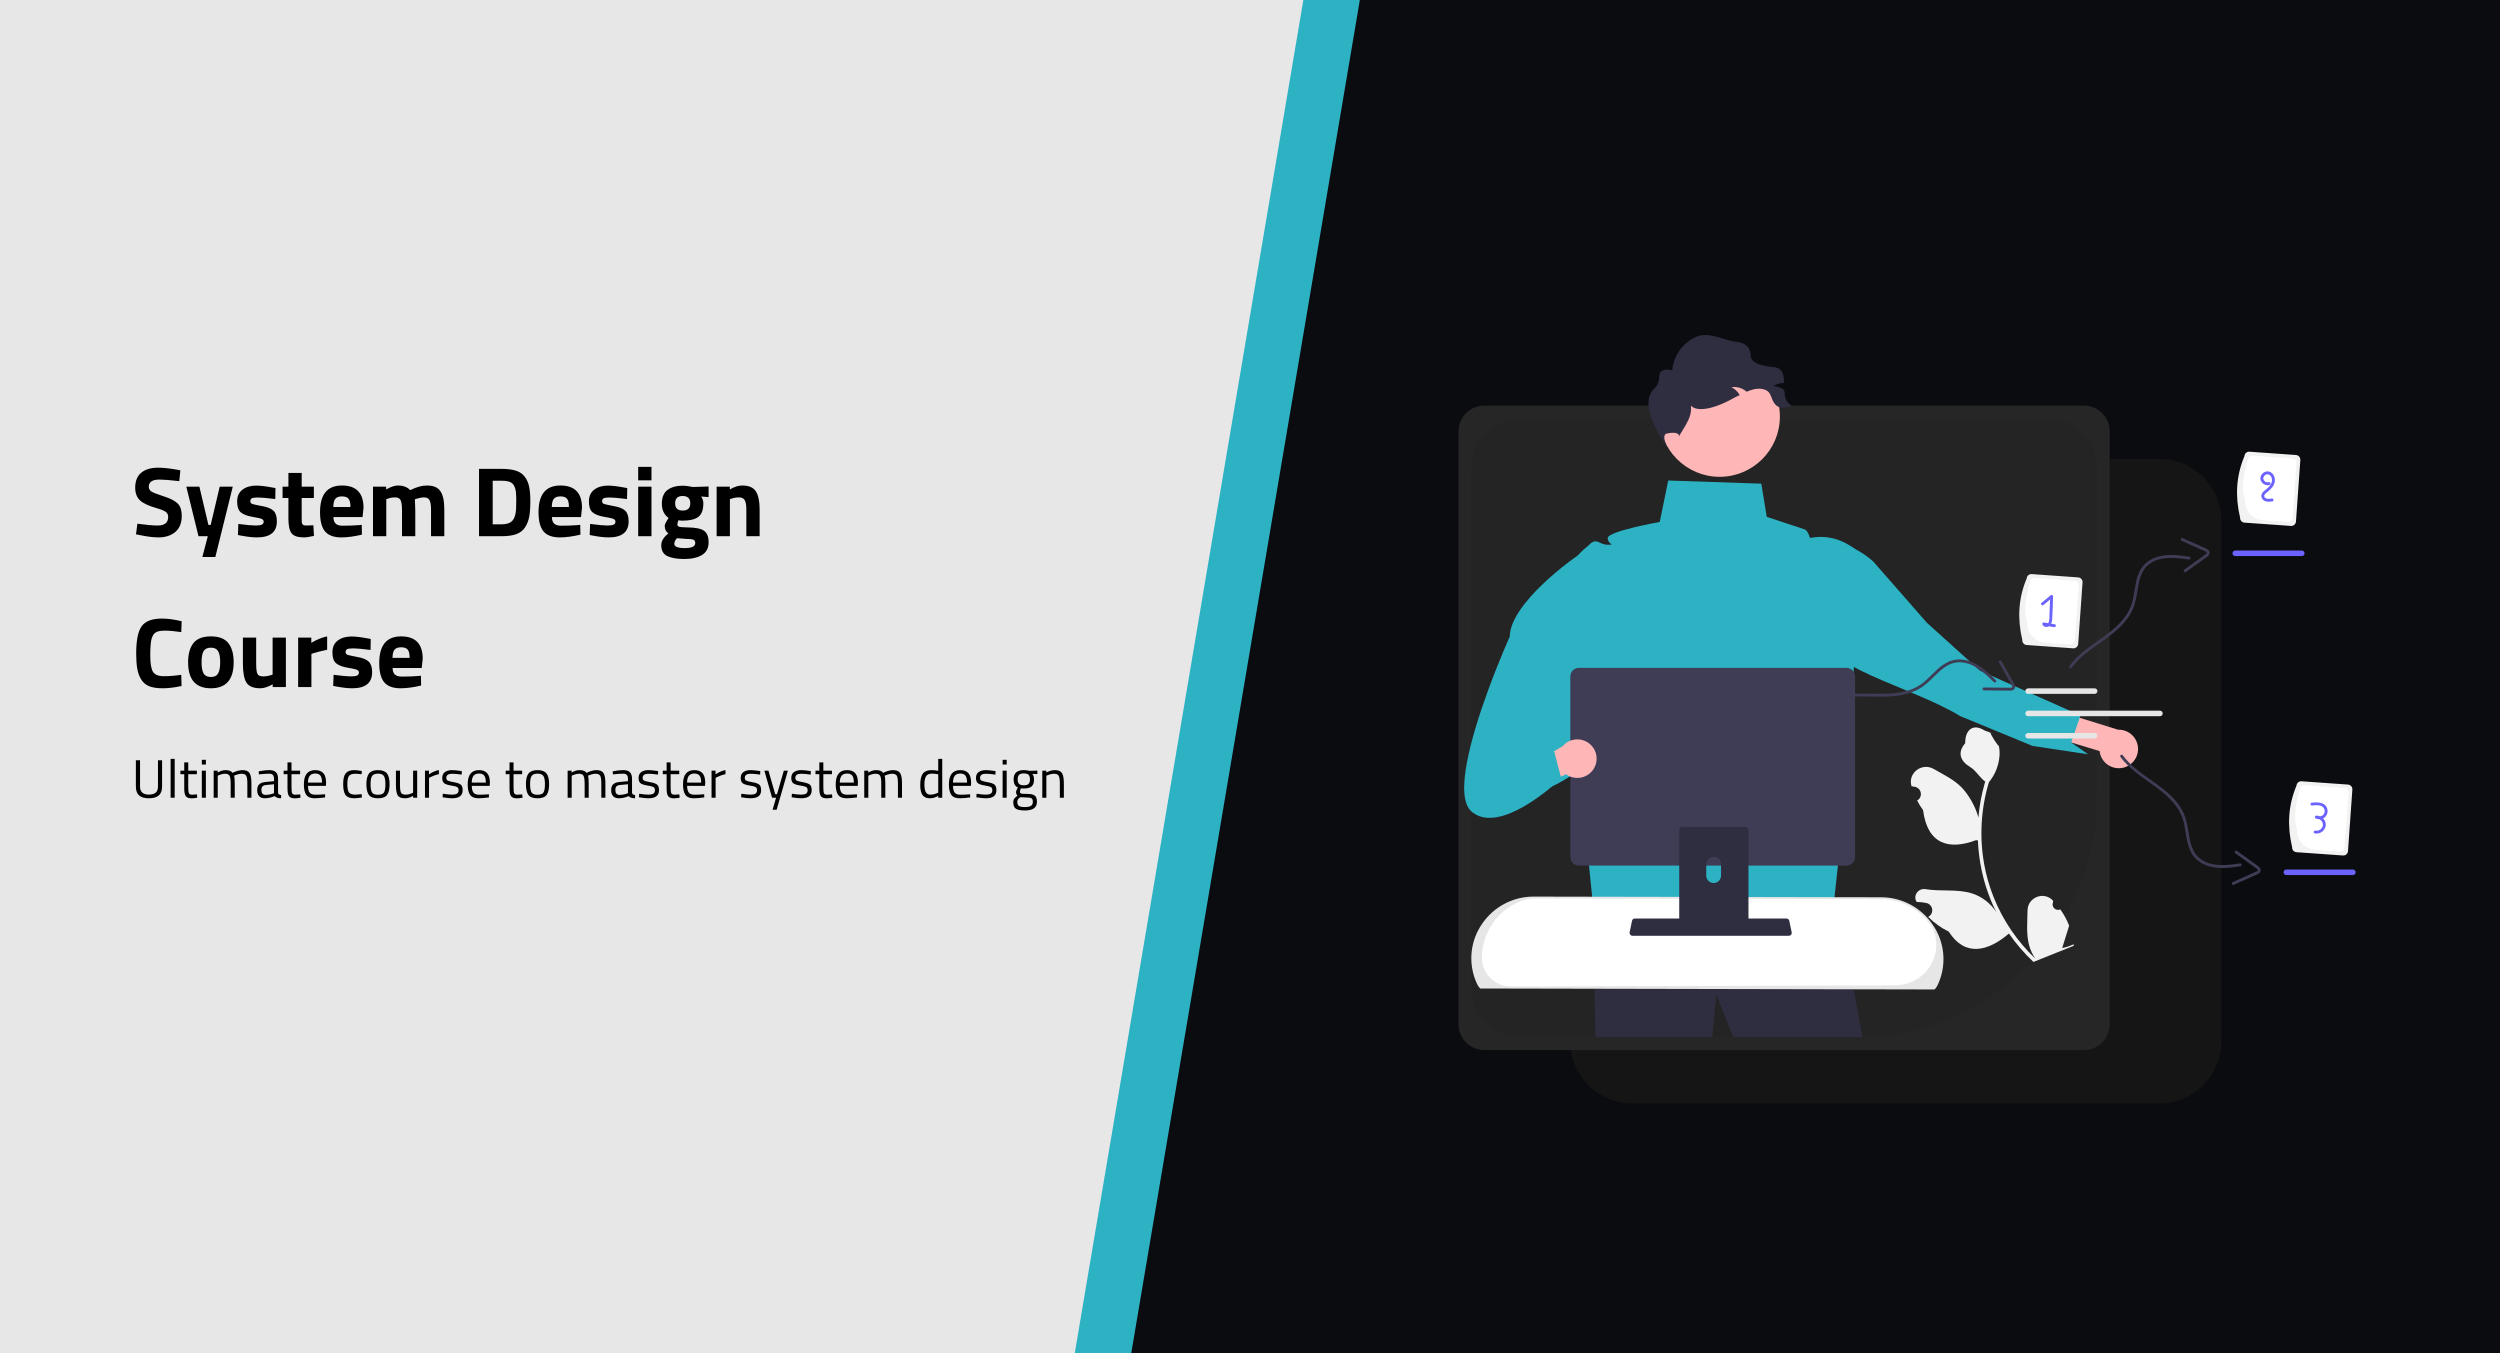<svg width="3231" height="1749" viewBox="0 0 3231 1749" fill="none" xmlns="http://www.w3.org/2000/svg">
<rect width="3231" height="1749" fill="#E7E7E7"/>
<path d="M1684.44 0H3158V1749H1389L1684.44 0Z" fill="#2DB2C4"/>
<path d="M206.224 619.784C196.923 619.784 192.272 622.856 192.272 629C192.272 631.731 193.424 633.821 195.728 635.272C198.032 636.723 203.408 638.813 211.856 641.544C220.389 644.275 226.363 647.389 229.776 650.888C233.189 654.301 234.896 659.592 234.896 666.76C234.896 675.891 232.123 682.803 226.576 687.496C221.029 692.189 213.776 694.536 204.816 694.536C198.16 694.536 190.011 693.512 180.368 691.464L175.76 690.568L177.552 676.872C188.987 678.408 197.733 679.176 203.792 679.176C212.837 679.176 217.36 675.421 217.36 667.912C217.36 665.181 216.293 663.048 214.16 661.512C212.112 659.976 207.973 658.312 201.744 656.52C191.845 653.704 184.848 650.376 180.752 646.536C176.741 642.611 174.736 637.192 174.736 630.28C174.736 621.576 177.381 615.091 182.672 610.824C187.963 606.557 195.216 604.424 204.432 604.424C210.747 604.424 218.768 605.277 228.496 606.984L233.104 607.88L231.696 621.832C219.664 620.467 211.173 619.784 206.224 619.784ZM240.798 629H257.694L269.342 678.408H272.286L283.934 629H300.83L278.302 719.88H261.534L268.574 693H256.542L240.798 629ZM355.763 645C345.182 643.635 337.758 642.952 333.491 642.952C329.31 642.952 326.579 643.336 325.299 644.104C324.104 644.872 323.507 646.109 323.507 647.816C323.507 649.437 324.318 650.589 325.939 651.272C327.646 651.869 331.912 652.808 338.739 654.088C345.651 655.283 350.558 657.288 353.459 660.104C356.36 662.92 357.811 667.485 357.811 673.8C357.811 687.624 349.235 694.536 332.083 694.536C326.451 694.536 319.624 693.768 311.603 692.232L307.507 691.464L308.019 677.128C318.6 678.493 325.939 679.176 330.035 679.176C334.216 679.176 337.032 678.792 338.483 678.024C340.019 677.171 340.787 675.933 340.787 674.312C340.787 672.691 339.976 671.496 338.355 670.728C336.819 669.96 332.723 669.021 326.067 667.912C319.496 666.803 314.59 664.925 311.347 662.28C308.104 659.635 306.483 654.941 306.483 648.2C306.483 641.373 308.787 636.253 313.395 632.84C318.003 629.341 323.934 627.592 331.187 627.592C336.222 627.592 343.091 628.403 351.795 630.024L356.019 630.792L355.763 645ZM405.642 643.592H389.898V669.832C389.898 672.392 389.941 674.227 390.026 675.336C390.197 676.36 390.666 677.256 391.434 678.024C392.287 678.792 393.567 679.176 395.274 679.176L405.002 678.92L405.77 692.616C400.053 693.896 395.701 694.536 392.714 694.536C385.034 694.536 379.786 692.829 376.97 689.416C374.154 685.917 372.746 679.517 372.746 670.216V643.592H365.194V629H372.746V611.208H389.898V629H405.642V643.592ZM430.891 668.296C430.976 672.221 432 675.08 433.963 676.872C436.011 678.579 438.912 679.432 442.667 679.432C450.603 679.432 457.686 679.176 463.915 678.664L467.499 678.28L467.755 690.952C457.942 693.341 449.067 694.536 441.131 694.536C431.488 694.536 424.491 691.976 420.139 686.856C415.787 681.736 413.611 673.416 413.611 661.896C413.611 638.941 423.04 627.464 441.899 627.464C460.502 627.464 469.803 637.107 469.803 656.392L468.523 668.296H430.891ZM452.907 655.24C452.907 650.12 452.096 646.579 450.475 644.616C448.854 642.568 445.995 641.544 441.899 641.544C437.888 641.544 435.03 642.611 433.323 644.744C431.702 646.792 430.848 650.291 430.763 655.24H452.907ZM499.213 693H482.061V629H499.085V632.584C504.973 629.171 510.008 627.464 514.189 627.464C521.101 627.464 526.434 629.469 530.189 633.48C538.04 629.469 545.208 627.464 551.693 627.464C560.141 627.464 565.986 629.939 569.229 634.888C572.557 639.752 574.221 647.56 574.221 658.312V693H557.069V658.824C557.069 653.363 556.472 649.352 555.277 646.792C554.082 644.147 551.693 642.824 548.109 642.824C545.378 642.824 542.05 643.421 538.125 644.616L536.205 645.256C536.546 651.656 536.717 656.52 536.717 659.848V693H519.565V660.104C519.565 653.789 519.01 649.352 517.901 646.792C516.792 644.147 514.36 642.824 510.605 642.824C507.277 642.824 503.992 643.421 500.749 644.616L499.213 645.128V693ZM648.409 693H619.097V605.96H648.409C655.918 605.96 662.105 606.771 666.969 608.392C671.833 609.928 675.588 612.531 678.233 616.2C680.964 619.784 682.841 624.051 683.865 629C684.889 633.864 685.401 640.221 685.401 648.072C685.401 655.923 684.932 662.451 683.993 667.656C683.054 672.776 681.262 677.384 678.617 681.48C676.057 685.491 672.302 688.435 667.353 690.312C662.404 692.104 656.089 693 648.409 693ZM666.969 658.44C667.14 655.709 667.225 651.955 667.225 647.176C667.225 642.312 667.054 638.429 666.713 635.528C666.372 632.627 665.561 629.981 664.281 627.592C663.001 625.203 661.081 623.581 658.521 622.728C656.046 621.789 652.676 621.32 648.409 621.32H636.761V677.64H648.409C654.809 677.64 659.46 676.019 662.361 672.776C664.836 670.131 666.372 665.352 666.969 658.44ZM713.266 668.296C713.351 672.221 714.375 675.08 716.338 676.872C718.386 678.579 721.287 679.432 725.042 679.432C732.978 679.432 740.061 679.176 746.29 678.664L749.874 678.28L750.13 690.952C740.317 693.341 731.442 694.536 723.506 694.536C713.863 694.536 706.866 691.976 702.514 686.856C698.162 681.736 695.986 673.416 695.986 661.896C695.986 638.941 705.415 627.464 724.274 627.464C742.877 627.464 752.178 637.107 752.178 656.392L750.898 668.296H713.266ZM735.282 655.24C735.282 650.12 734.471 646.579 732.85 644.616C731.229 642.568 728.37 641.544 724.274 641.544C720.263 641.544 717.405 642.611 715.698 644.744C714.077 646.792 713.223 650.291 713.138 655.24H735.282ZM810.388 645C799.807 643.635 792.383 642.952 788.116 642.952C783.935 642.952 781.204 643.336 779.924 644.104C778.729 644.872 778.132 646.109 778.132 647.816C778.132 649.437 778.943 650.589 780.564 651.272C782.271 651.869 786.537 652.808 793.364 654.088C800.276 655.283 805.183 657.288 808.084 660.104C810.985 662.92 812.436 667.485 812.436 673.8C812.436 687.624 803.86 694.536 786.708 694.536C781.076 694.536 774.249 693.768 766.228 692.232L762.132 691.464L762.644 677.128C773.225 678.493 780.564 679.176 784.66 679.176C788.841 679.176 791.657 678.792 793.108 678.024C794.644 677.171 795.412 675.933 795.412 674.312C795.412 672.691 794.601 671.496 792.98 670.728C791.444 669.96 787.348 669.021 780.692 667.912C774.121 666.803 769.215 664.925 765.972 662.28C762.729 659.635 761.108 654.941 761.108 648.2C761.108 641.373 763.412 636.253 768.02 632.84C772.628 629.341 778.559 627.592 785.812 627.592C790.847 627.592 797.716 628.403 806.42 630.024L810.644 630.792L810.388 645ZM824.811 693V629H841.963V693H824.811ZM824.811 620.808V603.4H841.963V620.808H824.811ZM915.795 700.936C915.795 708.275 912.979 713.693 907.347 717.192C901.715 720.691 894.078 722.44 884.435 722.44C874.878 722.44 867.496 721.16 862.291 718.6C857.171 716.04 854.611 711.389 854.611 704.648C854.611 699.272 857.683 694.195 863.827 689.416C860.67 687.283 859.091 684.04 859.091 679.688C859.091 677.981 860.371 675.165 862.931 671.24L864.083 669.448C858.28 665.267 855.379 659.123 855.379 651.016C855.379 642.824 857.811 636.893 862.675 633.224C867.624 629.555 874.152 627.72 882.259 627.72C885.928 627.72 889.555 628.147 893.139 629L895.187 629.384L915.795 628.744V642.44L906.195 641.672C908.072 644.573 909.011 647.475 909.011 650.376C909.011 658.909 906.835 664.797 902.483 668.04C898.131 671.283 891.304 672.904 882.003 672.904C880.04 672.904 878.291 672.733 876.755 672.392C875.902 674.611 875.475 676.445 875.475 677.896C875.475 679.261 876.2 680.2 877.651 680.712C879.102 681.224 882.515 681.523 887.891 681.608C898.643 681.693 905.982 683.144 909.907 685.96C913.832 688.691 915.795 693.683 915.795 700.936ZM871.507 702.856C871.507 706.525 875.987 708.36 884.947 708.36C893.992 708.36 898.515 706.227 898.515 701.96C898.515 699.656 897.747 698.163 896.211 697.48C894.675 696.883 891.432 696.541 886.483 696.456L874.963 695.56C872.659 697.864 871.507 700.296 871.507 702.856ZM872.531 650.504C872.531 656.733 875.774 659.848 882.259 659.848C888.83 659.848 892.115 656.733 892.115 650.504C892.115 644.189 888.83 641.032 882.259 641.032C875.774 641.032 872.531 644.189 872.531 650.504ZM943.338 693H926.186V629H943.21V632.584C949.013 629.171 954.346 627.464 959.21 627.464C967.743 627.464 973.631 629.981 976.874 635.016C980.117 640.051 981.738 647.816 981.738 658.312V693H964.586V658.824C964.586 653.363 963.946 649.352 962.666 646.792C961.386 644.147 958.826 642.824 954.986 642.824C951.487 642.824 948.117 643.421 944.874 644.616L943.338 645.128V693ZM234.64 886.592C225.595 888.555 217.445 889.536 210.192 889.536C202.939 889.536 197.136 888.64 192.784 886.848C188.432 885.056 185.019 882.197 182.544 878.272C180.069 874.347 178.363 869.739 177.424 864.448C176.485 859.157 176.016 852.501 176.016 844.48C176.016 827.669 178.363 815.979 183.056 809.408C187.835 802.752 196.581 799.424 209.296 799.424C216.635 799.424 225.125 800.576 234.768 802.88L234.256 816.96C225.808 815.68 218.768 815.04 213.136 815.04C207.589 815.04 203.621 815.808 201.232 817.344C198.843 818.795 197.051 821.611 195.856 825.792C194.747 829.973 194.192 837.099 194.192 847.168C194.192 857.237 195.344 864.235 197.648 868.16C200.037 872 204.731 873.92 211.728 873.92C218.811 873.92 226.32 873.323 234.256 872.128L234.64 886.592ZM249.892 831.296C254.415 825.408 261.967 822.464 272.548 822.464C283.129 822.464 290.681 825.408 295.204 831.296C299.727 837.099 301.988 845.291 301.988 855.872C301.988 878.315 292.175 889.536 272.548 889.536C252.921 889.536 243.108 878.315 243.108 855.872C243.108 845.291 245.369 837.099 249.892 831.296ZM263.076 870.336C264.868 873.408 268.025 874.944 272.548 874.944C277.071 874.944 280.185 873.408 281.892 870.336C283.684 867.264 284.58 862.443 284.58 855.872C284.58 849.301 283.684 844.523 281.892 841.536C280.185 838.549 277.071 837.056 272.548 837.056C268.025 837.056 264.868 838.549 263.076 841.536C261.369 844.523 260.516 849.301 260.516 855.872C260.516 862.443 261.369 867.264 263.076 870.336ZM352.321 824H369.473V888H352.449V884.416C346.305 887.829 340.972 889.536 336.449 889.536C327.574 889.536 321.601 887.104 318.529 882.24C315.457 877.291 313.921 869.056 313.921 857.536V824H331.073V857.792C331.073 864.107 331.585 868.416 332.609 870.72C333.633 873.024 336.108 874.176 340.033 874.176C343.788 874.176 347.329 873.579 350.657 872.384L352.321 871.872V824ZM385.311 888V824H402.335V830.784C409.503 826.517 416.33 823.744 422.815 822.464V839.744C415.903 841.195 409.972 842.688 405.023 844.224L402.463 845.12V888H385.311ZM478.888 840C468.307 838.635 460.883 837.952 456.616 837.952C452.435 837.952 449.704 838.336 448.424 839.104C447.229 839.872 446.632 841.109 446.632 842.816C446.632 844.437 447.443 845.589 449.064 846.272C450.771 846.869 455.037 847.808 461.864 849.088C468.776 850.283 473.683 852.288 476.584 855.104C479.485 857.92 480.936 862.485 480.936 868.8C480.936 882.624 472.36 889.536 455.208 889.536C449.576 889.536 442.749 888.768 434.728 887.232L430.632 886.464L431.144 872.128C441.725 873.493 449.064 874.176 453.16 874.176C457.341 874.176 460.157 873.792 461.608 873.024C463.144 872.171 463.912 870.933 463.912 869.312C463.912 867.691 463.101 866.496 461.48 865.728C459.944 864.96 455.848 864.021 449.192 862.912C442.621 861.803 437.715 859.925 434.472 857.28C431.229 854.635 429.608 849.941 429.608 843.2C429.608 836.373 431.912 831.253 436.52 827.84C441.128 824.341 447.059 822.592 454.312 822.592C459.347 822.592 466.216 823.403 474.92 825.024L479.144 825.792L478.888 840ZM507.391 863.296C507.476 867.221 508.5 870.08 510.463 871.872C512.511 873.579 515.412 874.432 519.167 874.432C527.103 874.432 534.186 874.176 540.415 873.664L543.999 873.28L544.255 885.952C534.442 888.341 525.567 889.536 517.631 889.536C507.988 889.536 500.991 886.976 496.639 881.856C492.287 876.736 490.111 868.416 490.111 856.896C490.111 833.941 499.54 822.464 518.399 822.464C537.002 822.464 546.303 832.107 546.303 851.392L545.023 863.296H507.391ZM529.407 850.24C529.407 845.12 528.596 841.579 526.975 839.616C525.354 837.568 522.495 836.544 518.399 836.544C514.388 836.544 511.53 837.611 509.823 839.744C508.202 841.792 507.348 845.291 507.263 850.24H529.407Z" fill="black"/>
<path d="M1757.44 0H3231V1749H1462L1757.44 0Z" fill="#0B0C10"/>
<path d="M180.99 1016.44C180.99 1023.44 184.77 1026.94 192.33 1026.94C196.25 1026.94 199.19 1026.12 201.15 1024.49C203.157 1022.81 204.16 1020.13 204.16 1016.44V982.56H209.48V1016.3C209.48 1021.71 208.033 1025.63 205.14 1028.06C202.293 1030.49 198.07 1031.7 192.47 1031.7C186.87 1031.7 182.647 1030.49 179.8 1028.06C177 1025.63 175.6 1021.71 175.6 1016.3V982.56H180.99V1016.44ZM220.509 1031V980.74H225.759V1031H220.509ZM254.42 1000.55H243.29V1017.28C243.29 1021.29 243.57 1023.93 244.13 1025.19C244.737 1026.45 246.137 1027.08 248.33 1027.08L254.56 1026.66L254.91 1031C251.783 1031.51 249.403 1031.77 247.77 1031.77C244.13 1031.77 241.61 1030.88 240.21 1029.11C238.81 1027.34 238.11 1023.95 238.11 1018.96V1000.55H233.14V996H238.11V985.29H243.29V996H254.42V1000.55ZM260.831 1031V996H266.081V1031H260.831ZM260.831 988.09V982H266.081V988.09H260.831ZM281.394 1031H276.144V996H281.324V998.45C284.824 996.35 288.23 995.3 291.544 995.3C295.884 995.3 298.917 996.49 300.644 998.87C302.184 997.937 304.167 997.12 306.594 996.42C309.067 995.673 311.237 995.3 313.104 995.3C317.77 995.3 320.897 996.56 322.484 999.08C324.117 1001.55 324.934 1006.03 324.934 1012.52V1031H319.684V1012.66C319.684 1007.81 319.217 1004.49 318.284 1002.72C317.35 1000.9 315.367 999.99 312.334 999.99C310.794 999.99 309.207 1000.22 307.574 1000.69C305.94 1001.11 304.68 1001.53 303.794 1001.95L302.464 1002.58C303.07 1004.12 303.374 1007.53 303.374 1012.8V1031H298.124V1012.94C298.124 1007.9 297.657 1004.49 296.724 1002.72C295.837 1000.9 293.854 999.99 290.774 999.99C289.28 999.99 287.74 1000.22 286.154 1000.69C284.614 1001.11 283.424 1001.53 282.584 1001.95L281.394 1002.58V1031ZM359.369 1006.57V1024.49C359.509 1026.22 360.862 1027.24 363.429 1027.57L363.219 1031.7C359.532 1031.7 356.756 1030.77 354.889 1028.9C350.689 1030.77 346.489 1031.7 342.289 1031.7C339.069 1031.7 336.619 1030.79 334.939 1028.97C333.259 1027.15 332.419 1024.54 332.419 1021.13C332.419 1017.72 333.282 1015.23 335.009 1013.64C336.736 1012.01 339.442 1011 343.129 1010.63L354.119 1009.58V1006.57C354.119 1004.19 353.606 1002.49 352.579 1001.46C351.552 1000.43 350.152 999.92 348.379 999.92C344.646 999.92 340.772 1000.15 336.759 1000.62L334.589 1000.83L334.379 996.84C339.512 995.813 344.062 995.3 348.029 995.3C351.996 995.3 354.866 996.21 356.639 998.03C358.459 999.85 359.369 1002.7 359.369 1006.57ZM337.809 1020.85C337.809 1025.14 339.582 1027.29 343.129 1027.29C346.302 1027.29 349.429 1026.75 352.509 1025.68L354.119 1025.12V1013.57L343.759 1014.55C341.659 1014.74 340.142 1015.34 339.209 1016.37C338.276 1017.4 337.809 1018.89 337.809 1020.85ZM387.858 1000.55H376.728V1017.28C376.728 1021.29 377.008 1023.93 377.568 1025.19C378.174 1026.45 379.574 1027.08 381.768 1027.08L387.998 1026.66L388.348 1031C385.221 1031.51 382.841 1031.77 381.208 1031.77C377.568 1031.77 375.048 1030.88 373.648 1029.11C372.248 1027.34 371.548 1023.95 371.548 1018.96V1000.55H366.578V996H371.548V985.29H376.728V996H387.858V1000.55ZM418.069 1026.66L420.099 1026.45L420.239 1030.58C414.919 1031.33 410.369 1031.7 406.589 1031.7C401.549 1031.7 397.979 1030.25 395.879 1027.36C393.779 1024.42 392.729 1019.87 392.729 1013.71C392.729 1001.44 397.605 995.3 407.359 995.3C412.072 995.3 415.595 996.63 417.929 999.29C420.262 1001.9 421.429 1006.03 421.429 1011.68L421.149 1015.67H398.049C398.049 1019.54 398.749 1022.41 400.149 1024.28C401.549 1026.15 403.975 1027.08 407.429 1027.08C410.929 1027.08 414.475 1026.94 418.069 1026.66ZM416.179 1011.47C416.179 1007.18 415.479 1004.14 414.079 1002.37C412.725 1000.6 410.485 999.71 407.359 999.71C404.279 999.71 401.945 1000.64 400.359 1002.51C398.819 1004.38 398.025 1007.36 397.979 1011.47H416.179ZM458.081 995.3C459.621 995.3 462.235 995.58 465.921 996.14L467.601 996.35L467.391 1000.62C463.658 1000.2 460.905 999.99 459.131 999.99C455.165 999.99 452.458 1000.95 451.011 1002.86C449.611 1004.73 448.911 1008.23 448.911 1013.36C448.911 1018.45 449.565 1021.99 450.871 1024C452.225 1026.01 455.001 1027.01 459.201 1027.01L467.461 1026.38L467.671 1030.72C463.331 1031.37 460.088 1031.7 457.941 1031.7C452.481 1031.7 448.701 1030.3 446.601 1027.5C444.548 1024.7 443.521 1019.99 443.521 1013.36C443.521 1006.69 444.641 1002.02 446.881 999.36C449.121 996.653 452.855 995.3 458.081 995.3ZM473.529 1013.43C473.529 1007.04 474.673 1002.42 476.959 999.57C479.246 996.723 483.096 995.3 488.509 995.3C493.969 995.3 497.819 996.723 500.059 999.57C502.346 1002.42 503.489 1007.04 503.489 1013.43C503.489 1019.82 502.416 1024.47 500.269 1027.36C498.123 1030.25 494.203 1031.7 488.509 1031.7C482.816 1031.7 478.896 1030.25 476.749 1027.36C474.603 1024.47 473.529 1019.82 473.529 1013.43ZM478.919 1013.36C478.919 1018.45 479.526 1022.02 480.739 1024.07C481.999 1026.12 484.589 1027.15 488.509 1027.15C492.476 1027.15 495.066 1026.15 496.279 1024.14C497.493 1022.09 498.099 1018.49 498.099 1013.36C498.099 1008.23 497.423 1004.7 496.069 1002.79C494.716 1000.83 492.196 999.85 488.509 999.85C484.869 999.85 482.349 1000.83 480.949 1002.79C479.596 1004.7 478.919 1008.23 478.919 1013.36ZM533.892 996H539.142V1031H533.892V1028.55C530.392 1030.65 526.938 1031.7 523.532 1031.7C518.772 1031.7 515.598 1030.46 514.012 1027.99C512.472 1025.52 511.702 1020.94 511.702 1014.27V996H516.952V1014.2C516.952 1019.29 517.395 1022.69 518.282 1024.42C519.168 1026.15 521.175 1027.01 524.302 1027.01C525.842 1027.01 527.405 1026.8 528.992 1026.38C530.578 1025.91 531.792 1025.47 532.632 1025.05L533.892 1024.42V996ZM549.239 1031V996H554.419V1000.76C558.479 997.96 562.749 996.117 567.229 995.23V1000.55C565.269 1000.92 563.216 1001.51 561.069 1002.3C558.969 1003.09 557.359 1003.79 556.239 1004.4L554.489 1005.31V1031H549.239ZM584.428 999.99C579.342 999.99 576.798 1001.76 576.798 1005.31C576.798 1006.94 577.382 1008.11 578.548 1008.81C579.715 1009.46 582.375 1010.16 586.528 1010.91C590.682 1011.61 593.622 1012.61 595.348 1013.92C597.075 1015.23 597.938 1017.68 597.938 1021.27C597.938 1024.86 596.772 1027.5 594.438 1029.18C592.152 1030.86 588.792 1031.7 584.358 1031.7C581.465 1031.7 578.058 1031.37 574.138 1030.72L572.038 1030.37L572.318 1025.82C577.638 1026.61 581.652 1027.01 584.358 1027.01C587.065 1027.01 589.118 1026.59 590.518 1025.75C591.965 1024.86 592.688 1023.42 592.688 1021.41C592.688 1019.36 592.082 1017.98 590.868 1017.28C589.655 1016.53 586.995 1015.83 582.888 1015.18C578.782 1014.53 575.865 1013.57 574.138 1012.31C572.412 1011.05 571.548 1008.72 571.548 1005.31C571.548 1001.9 572.738 999.383 575.118 997.75C577.545 996.117 580.555 995.3 584.148 995.3C586.995 995.3 590.565 995.627 594.858 996.28L596.818 996.63L596.678 1001.11C591.498 1000.36 587.415 999.99 584.428 999.99ZM629.778 1026.66L631.808 1026.45L631.948 1030.58C626.628 1031.33 622.078 1031.7 618.298 1031.7C613.258 1031.7 609.688 1030.25 607.588 1027.36C605.488 1024.42 604.438 1019.87 604.438 1013.71C604.438 1001.44 609.314 995.3 619.068 995.3C623.781 995.3 627.304 996.63 629.638 999.29C631.971 1001.9 633.138 1006.03 633.138 1011.68L632.858 1015.67H609.758C609.758 1019.54 610.458 1022.41 611.858 1024.28C613.258 1026.15 615.684 1027.08 619.138 1027.08C622.638 1027.08 626.184 1026.94 629.778 1026.66ZM627.888 1011.47C627.888 1007.18 627.188 1004.14 625.788 1002.37C624.434 1000.6 622.194 999.71 619.068 999.71C615.988 999.71 613.654 1000.64 612.068 1002.51C610.528 1004.38 609.734 1007.36 609.688 1011.47H627.888ZM674.83 1000.55H663.7V1017.28C663.7 1021.29 663.98 1023.93 664.54 1025.19C665.147 1026.45 666.547 1027.08 668.74 1027.08L674.97 1026.66L675.32 1031C672.193 1031.51 669.813 1031.77 668.18 1031.77C664.54 1031.77 662.02 1030.88 660.62 1029.11C659.22 1027.34 658.52 1023.95 658.52 1018.96V1000.55H653.55V996H658.52V985.29H663.7V996H674.83V1000.55ZM679.701 1013.43C679.701 1007.04 680.845 1002.42 683.131 999.57C685.418 996.723 689.268 995.3 694.681 995.3C700.141 995.3 703.991 996.723 706.231 999.57C708.518 1002.42 709.661 1007.04 709.661 1013.43C709.661 1019.82 708.588 1024.47 706.441 1027.36C704.295 1030.25 700.375 1031.7 694.681 1031.7C688.988 1031.7 685.068 1030.25 682.921 1027.36C680.775 1024.47 679.701 1019.82 679.701 1013.43ZM685.091 1013.36C685.091 1018.45 685.698 1022.02 686.911 1024.07C688.171 1026.12 690.761 1027.15 694.681 1027.15C698.648 1027.15 701.238 1026.15 702.451 1024.14C703.665 1022.09 704.271 1018.49 704.271 1013.36C704.271 1008.23 703.595 1004.7 702.241 1002.79C700.888 1000.83 698.368 999.85 694.681 999.85C691.041 999.85 688.521 1000.83 687.121 1002.79C685.768 1004.7 685.091 1008.23 685.091 1013.36ZM738.854 1031H733.604V996H738.784V998.45C742.284 996.35 745.691 995.3 749.004 995.3C753.344 995.3 756.378 996.49 758.104 998.87C759.644 997.937 761.628 997.12 764.054 996.42C766.528 995.673 768.698 995.3 770.564 995.3C775.231 995.3 778.358 996.56 779.944 999.08C781.578 1001.55 782.394 1006.03 782.394 1012.52V1031H777.144V1012.66C777.144 1007.81 776.678 1004.49 775.744 1002.72C774.811 1000.9 772.828 999.99 769.794 999.99C768.254 999.99 766.668 1000.22 765.034 1000.69C763.401 1001.11 762.141 1001.53 761.254 1001.95L759.924 1002.58C760.531 1004.12 760.834 1007.53 760.834 1012.8V1031H755.584V1012.94C755.584 1007.9 755.118 1004.49 754.184 1002.72C753.298 1000.9 751.314 999.99 748.234 999.99C746.741 999.99 745.201 1000.22 743.614 1000.69C742.074 1001.11 740.884 1001.53 740.044 1001.95L738.854 1002.58V1031ZM816.83 1006.57V1024.49C816.97 1026.22 818.323 1027.24 820.89 1027.57L820.68 1031.7C816.993 1031.7 814.217 1030.77 812.35 1028.9C808.15 1030.77 803.95 1031.7 799.75 1031.7C796.53 1031.7 794.08 1030.79 792.4 1028.97C790.72 1027.15 789.88 1024.54 789.88 1021.13C789.88 1017.72 790.743 1015.23 792.47 1013.64C794.197 1012.01 796.903 1011 800.59 1010.63L811.58 1009.58V1006.57C811.58 1004.19 811.067 1002.49 810.04 1001.46C809.013 1000.43 807.613 999.92 805.84 999.92C802.107 999.92 798.233 1000.15 794.22 1000.62L792.05 1000.83L791.84 996.84C796.973 995.813 801.523 995.3 805.49 995.3C809.457 995.3 812.327 996.21 814.1 998.03C815.92 999.85 816.83 1002.7 816.83 1006.57ZM795.27 1020.85C795.27 1025.14 797.043 1027.29 800.59 1027.29C803.763 1027.29 806.89 1026.75 809.97 1025.68L811.58 1025.12V1013.57L801.22 1014.55C799.12 1014.74 797.603 1015.34 796.67 1016.37C795.737 1017.4 795.27 1018.89 795.27 1020.85ZM838.178 999.99C833.092 999.99 830.548 1001.76 830.548 1005.31C830.548 1006.94 831.132 1008.11 832.298 1008.81C833.465 1009.46 836.125 1010.16 840.278 1010.91C844.432 1011.61 847.372 1012.61 849.098 1013.92C850.825 1015.23 851.688 1017.68 851.688 1021.27C851.688 1024.86 850.522 1027.5 848.188 1029.18C845.902 1030.86 842.542 1031.7 838.108 1031.7C835.215 1031.7 831.808 1031.37 827.888 1030.72L825.788 1030.37L826.068 1025.82C831.388 1026.61 835.402 1027.01 838.108 1027.01C840.815 1027.01 842.868 1026.59 844.268 1025.75C845.715 1024.86 846.438 1023.42 846.438 1021.41C846.438 1019.36 845.832 1017.98 844.618 1017.28C843.405 1016.53 840.745 1015.83 836.638 1015.18C832.532 1014.53 829.615 1013.57 827.888 1012.31C826.162 1011.05 825.298 1008.72 825.298 1005.31C825.298 1001.9 826.488 999.383 828.868 997.75C831.295 996.117 834.305 995.3 837.898 995.3C840.745 995.3 844.315 995.627 848.608 996.28L850.568 996.63L850.428 1001.11C845.248 1000.36 841.165 999.99 838.178 999.99ZM877.858 1000.55H866.728V1017.28C866.728 1021.29 867.008 1023.93 867.568 1025.19C868.174 1026.45 869.574 1027.08 871.768 1027.08L877.998 1026.66L878.348 1031C875.221 1031.51 872.841 1031.77 871.208 1031.77C867.568 1031.77 865.048 1030.88 863.648 1029.11C862.248 1027.34 861.548 1023.95 861.548 1018.96V1000.55H856.578V996H861.548V985.29H866.728V996H877.858V1000.55ZM908.069 1026.66L910.099 1026.45L910.239 1030.58C904.919 1031.33 900.369 1031.7 896.589 1031.7C891.549 1031.7 887.979 1030.25 885.879 1027.36C883.779 1024.42 882.729 1019.87 882.729 1013.71C882.729 1001.44 887.605 995.3 897.359 995.3C902.072 995.3 905.595 996.63 907.929 999.29C910.262 1001.9 911.429 1006.03 911.429 1011.68L911.149 1015.67H888.049C888.049 1019.54 888.749 1022.41 890.149 1024.28C891.549 1026.15 893.975 1027.08 897.429 1027.08C900.929 1027.08 904.475 1026.94 908.069 1026.66ZM906.179 1011.47C906.179 1007.18 905.479 1004.14 904.079 1002.37C902.725 1000.6 900.485 999.71 897.359 999.71C894.279 999.71 891.945 1000.64 890.359 1002.51C888.819 1004.38 888.025 1007.36 887.979 1011.47H906.179ZM919.61 1031V996H924.79V1000.76C928.85 997.96 933.12 996.117 937.6 995.23V1000.55C935.64 1000.92 933.587 1001.51 931.44 1002.3C929.34 1003.09 927.73 1003.79 926.61 1004.4L924.86 1005.31V1031H919.61ZM970.18 999.99C965.094 999.99 962.55 1001.76 962.55 1005.31C962.55 1006.94 963.134 1008.11 964.3 1008.81C965.467 1009.46 968.127 1010.16 972.28 1010.91C976.434 1011.61 979.374 1012.61 981.1 1013.92C982.827 1015.23 983.69 1017.68 983.69 1021.27C983.69 1024.86 982.524 1027.5 980.19 1029.18C977.904 1030.86 974.544 1031.7 970.11 1031.7C967.217 1031.7 963.81 1031.37 959.89 1030.72L957.79 1030.37L958.07 1025.82C963.39 1026.61 967.404 1027.01 970.11 1027.01C972.817 1027.01 974.87 1026.59 976.27 1025.75C977.717 1024.86 978.44 1023.42 978.44 1021.41C978.44 1019.36 977.834 1017.98 976.62 1017.28C975.407 1016.53 972.747 1015.83 968.64 1015.18C964.534 1014.53 961.617 1013.57 959.89 1012.31C958.164 1011.05 957.3 1008.72 957.3 1005.31C957.3 1001.9 958.49 999.383 960.87 997.75C963.297 996.117 966.307 995.3 969.9 995.3C972.747 995.3 976.317 995.627 980.61 996.28L982.57 996.63L982.43 1001.11C977.25 1000.36 973.167 999.99 970.18 999.99ZM987.893 996H993.143L1001.89 1026.45H1004.2L1013.02 996H1018.27L1003.71 1046.54H998.463L1003.01 1031H997.833L987.893 996ZM1035.53 999.99C1030.45 999.99 1027.9 1001.76 1027.9 1005.31C1027.9 1006.94 1028.49 1008.11 1029.65 1008.81C1030.82 1009.46 1033.48 1010.16 1037.63 1010.91C1041.79 1011.61 1044.73 1012.61 1046.45 1013.92C1048.18 1015.23 1049.04 1017.68 1049.04 1021.27C1049.04 1024.86 1047.88 1027.5 1045.54 1029.18C1043.26 1030.86 1039.9 1031.7 1035.46 1031.7C1032.57 1031.7 1029.16 1031.37 1025.24 1030.72L1023.14 1030.37L1023.42 1025.82C1028.74 1026.61 1032.76 1027.01 1035.46 1027.01C1038.17 1027.01 1040.22 1026.59 1041.62 1025.75C1043.07 1024.86 1043.79 1023.42 1043.79 1021.41C1043.79 1019.36 1043.19 1017.98 1041.97 1017.28C1040.76 1016.53 1038.1 1015.83 1033.99 1015.18C1029.89 1014.53 1026.97 1013.57 1025.24 1012.31C1023.52 1011.05 1022.65 1008.72 1022.65 1005.31C1022.65 1001.9 1023.84 999.383 1026.22 997.75C1028.65 996.117 1031.66 995.3 1035.25 995.3C1038.1 995.3 1041.67 995.627 1045.96 996.28L1047.92 996.63L1047.78 1001.11C1042.6 1000.36 1038.52 999.99 1035.53 999.99ZM1075.21 1000.55H1064.08V1017.28C1064.08 1021.29 1064.36 1023.93 1064.92 1025.19C1065.53 1026.45 1066.93 1027.08 1069.12 1027.08L1075.35 1026.66L1075.7 1031C1072.57 1031.51 1070.19 1031.77 1068.56 1031.77C1064.92 1031.77 1062.4 1030.88 1061 1029.11C1059.6 1027.34 1058.9 1023.95 1058.9 1018.96V1000.55H1053.93V996H1058.9V985.29H1064.08V996H1075.21V1000.55ZM1105.42 1026.66L1107.45 1026.45L1107.59 1030.58C1102.27 1031.33 1097.72 1031.7 1093.94 1031.7C1088.9 1031.7 1085.33 1030.25 1083.23 1027.36C1081.13 1024.42 1080.08 1019.87 1080.08 1013.71C1080.08 1001.44 1084.96 995.3 1094.71 995.3C1099.43 995.3 1102.95 996.63 1105.28 999.29C1107.62 1001.9 1108.78 1006.03 1108.78 1011.68L1108.5 1015.67H1085.4C1085.4 1019.54 1086.1 1022.41 1087.5 1024.28C1088.9 1026.15 1091.33 1027.08 1094.78 1027.08C1098.28 1027.08 1101.83 1026.94 1105.42 1026.66ZM1103.53 1011.47C1103.53 1007.18 1102.83 1004.14 1101.43 1002.37C1100.08 1000.6 1097.84 999.71 1094.71 999.71C1091.63 999.71 1089.3 1000.64 1087.71 1002.51C1086.17 1004.38 1085.38 1007.36 1085.33 1011.47H1103.53ZM1122.21 1031H1116.96V996H1122.14V998.45C1125.64 996.35 1129.05 995.3 1132.36 995.3C1136.7 995.3 1139.74 996.49 1141.46 998.87C1143 997.937 1144.99 997.12 1147.41 996.42C1149.89 995.673 1152.06 995.3 1153.92 995.3C1158.59 995.3 1161.72 996.56 1163.3 999.08C1164.94 1001.55 1165.75 1006.03 1165.75 1012.52V1031H1160.5V1012.66C1160.5 1007.81 1160.04 1004.49 1159.1 1002.72C1158.17 1000.9 1156.19 999.99 1153.15 999.99C1151.61 999.99 1150.03 1000.22 1148.39 1000.69C1146.76 1001.11 1145.5 1001.53 1144.61 1001.95L1143.28 1002.58C1143.89 1004.12 1144.19 1007.53 1144.19 1012.8V1031H1138.94V1012.94C1138.94 1007.9 1138.48 1004.49 1137.54 1002.72C1136.66 1000.9 1134.67 999.99 1131.59 999.99C1130.1 999.99 1128.56 1000.22 1126.97 1000.69C1125.43 1001.11 1124.24 1001.53 1123.4 1001.95L1122.21 1002.58V1031ZM1217.74 980.74V1031H1212.56V1028.62C1208.97 1030.67 1205.42 1031.7 1201.92 1031.7C1200.05 1031.7 1198.42 1031.47 1197.02 1031C1195.62 1030.53 1194.31 1029.69 1193.1 1028.48C1190.58 1025.96 1189.32 1021.32 1189.32 1014.55C1189.32 1007.74 1190.44 1002.84 1192.68 999.85C1194.97 996.817 1198.72 995.3 1203.95 995.3C1206.66 995.3 1209.53 995.603 1212.56 996.21V980.74H1217.74ZM1197.16 1024.7C1197.91 1025.59 1198.7 1026.19 1199.54 1026.52C1200.38 1026.85 1201.45 1027.01 1202.76 1027.01C1204.11 1027.01 1205.61 1026.8 1207.24 1026.38C1208.92 1025.91 1210.23 1025.47 1211.16 1025.05L1212.56 1024.42V1000.69C1209.57 1000.13 1206.8 999.85 1204.23 999.85C1200.68 999.85 1198.21 1000.99 1196.81 1003.28C1195.41 1005.52 1194.71 1009.02 1194.71 1013.78C1194.71 1019.19 1195.53 1022.83 1197.16 1024.7ZM1251.71 1026.66L1253.74 1026.45L1253.88 1030.58C1248.56 1031.33 1244.01 1031.7 1240.23 1031.7C1235.19 1031.7 1231.62 1030.25 1229.52 1027.36C1227.42 1024.42 1226.37 1019.87 1226.37 1013.71C1226.37 1001.44 1231.25 995.3 1241 995.3C1245.71 995.3 1249.24 996.63 1251.57 999.29C1253.9 1001.9 1255.07 1006.03 1255.07 1011.68L1254.79 1015.67H1231.69C1231.69 1019.54 1232.39 1022.41 1233.79 1024.28C1235.19 1026.15 1237.62 1027.08 1241.07 1027.08C1244.57 1027.08 1248.12 1026.94 1251.71 1026.66ZM1249.82 1011.47C1249.82 1007.18 1249.12 1004.14 1247.72 1002.37C1246.37 1000.6 1244.13 999.71 1241 999.71C1237.92 999.71 1235.59 1000.64 1234 1002.51C1232.46 1004.38 1231.67 1007.36 1231.62 1011.47H1249.82ZM1274.24 999.99C1269.16 999.99 1266.61 1001.76 1266.61 1005.31C1266.61 1006.94 1267.2 1008.11 1268.36 1008.81C1269.53 1009.46 1272.19 1010.16 1276.34 1010.91C1280.5 1011.61 1283.44 1012.61 1285.16 1013.92C1286.89 1015.23 1287.75 1017.68 1287.75 1021.27C1287.75 1024.86 1286.59 1027.5 1284.25 1029.18C1281.97 1030.86 1278.61 1031.7 1274.17 1031.7C1271.28 1031.7 1267.87 1031.37 1263.95 1030.72L1261.85 1030.37L1262.13 1025.82C1267.45 1026.61 1271.47 1027.01 1274.17 1027.01C1276.88 1027.01 1278.93 1026.59 1280.33 1025.75C1281.78 1024.86 1282.5 1023.42 1282.5 1021.41C1282.5 1019.36 1281.9 1017.98 1280.68 1017.28C1279.47 1016.53 1276.81 1015.83 1272.7 1015.18C1268.6 1014.53 1265.68 1013.57 1263.95 1012.31C1262.23 1011.05 1261.36 1008.72 1261.36 1005.31C1261.36 1001.9 1262.55 999.383 1264.93 997.75C1267.36 996.117 1270.37 995.3 1273.96 995.3C1276.81 995.3 1280.38 995.627 1284.67 996.28L1286.63 996.63L1286.49 1001.11C1281.31 1000.36 1277.23 999.99 1274.24 999.99ZM1295.79 1031V996H1301.04V1031H1295.79ZM1295.79 988.09V982H1301.04V988.09H1295.79ZM1324.61 1047.45C1319.01 1047.45 1315.09 1046.68 1312.85 1045.14C1310.66 1043.65 1309.56 1040.89 1309.56 1036.88C1309.56 1034.97 1309.98 1033.4 1310.82 1032.19C1311.66 1031.02 1313.09 1029.69 1315.09 1028.2C1313.79 1027.31 1313.13 1025.7 1313.13 1023.37C1313.13 1022.58 1313.72 1021.11 1314.88 1018.96L1315.51 1017.84C1311.83 1016.16 1309.98 1012.64 1309.98 1007.27C1309.98 999.29 1314.35 995.3 1323.07 995.3C1325.31 995.3 1327.39 995.533 1329.3 996L1330.35 996.21L1340.71 995.93V1000.41L1334.06 1000.27C1335.6 1001.81 1336.37 1004.14 1336.37 1007.27C1336.37 1011.66 1335.28 1014.74 1333.08 1016.51C1330.94 1018.24 1327.53 1019.1 1322.86 1019.1C1321.6 1019.1 1320.46 1019.01 1319.43 1018.82C1318.59 1020.87 1318.17 1022.2 1318.17 1022.81C1318.17 1024.26 1318.62 1025.17 1319.5 1025.54C1320.39 1025.87 1323.07 1026.03 1327.55 1026.03C1332.03 1026.03 1335.25 1026.73 1337.21 1028.13C1339.17 1029.53 1340.15 1032.26 1340.15 1036.32C1340.15 1043.74 1334.97 1047.45 1324.61 1047.45ZM1314.74 1036.46C1314.74 1038.93 1315.42 1040.64 1316.77 1041.57C1318.17 1042.55 1320.72 1043.04 1324.4 1043.04C1328.14 1043.04 1330.8 1042.53 1332.38 1041.5C1334.02 1040.47 1334.83 1038.75 1334.83 1036.32C1334.83 1033.94 1334.25 1032.4 1333.08 1031.7C1331.92 1031 1329.63 1030.65 1326.22 1030.65L1318.66 1030.3C1317.12 1031.42 1316.07 1032.4 1315.51 1033.24C1315 1034.08 1314.74 1035.15 1314.74 1036.46ZM1315.23 1007.27C1315.23 1010.02 1315.84 1011.98 1317.05 1013.15C1318.31 1014.32 1320.37 1014.9 1323.21 1014.9C1326.06 1014.9 1328.09 1014.32 1329.3 1013.15C1330.52 1011.98 1331.12 1010.02 1331.12 1007.27C1331.12 1004.47 1330.52 1002.49 1329.3 1001.32C1328.09 1000.15 1326.06 999.57 1323.21 999.57C1320.37 999.57 1318.31 1000.18 1317.05 1001.39C1315.84 1002.56 1315.23 1004.52 1315.23 1007.27ZM1352.31 1031H1347.06V996H1352.24V998.45C1356.02 996.35 1359.64 995.3 1363.09 995.3C1367.76 995.3 1370.88 996.56 1372.47 999.08C1374.1 1001.6 1374.92 1006.08 1374.92 1012.52V1031H1369.74V1012.66C1369.74 1007.81 1369.25 1004.49 1368.27 1002.72C1367.34 1000.9 1365.31 999.99 1362.18 999.99C1360.69 999.99 1359.1 1000.22 1357.42 1000.69C1355.79 1001.11 1354.53 1001.53 1353.64 1001.95L1352.31 1002.58V1031Z" fill="black"/>
<g clip-path="url(#clip0_749_788)">
<path d="M2790.74 593.108H2711.96V1264.74C2711.96 1275.28 2709.88 1285.72 2705.85 1295.45C2701.82 1305.19 2695.91 1314.03 2688.46 1321.49C2681.01 1328.94 2672.16 1334.85 2662.42 1338.88C2652.69 1342.91 2642.25 1344.99 2631.72 1344.99H2029.42V1345.76C2029.42 1356.29 2031.49 1366.73 2035.53 1376.46C2039.56 1386.2 2045.47 1395.05 2052.92 1402.5C2060.37 1409.95 2069.22 1415.86 2078.95 1419.89C2088.69 1423.92 2099.12 1426 2109.66 1426H2790.74C2801.28 1426 2811.71 1423.92 2821.45 1419.89C2831.18 1415.86 2840.03 1409.95 2847.48 1402.5C2854.93 1395.05 2860.84 1386.2 2864.88 1376.46C2868.91 1366.73 2870.98 1356.29 2870.98 1345.76V673.352C2870.98 662.814 2868.91 652.38 2864.88 642.644C2860.84 632.909 2854.93 624.063 2847.48 616.611C2840.03 609.16 2831.18 603.249 2821.45 599.217C2811.71 595.184 2801.28 593.108 2790.74 593.108Z" fill="#151515"/>
<path d="M2693.26 524.21H1918.31C1899.91 524.21 1885 539.122 1885 557.517V1323.79C1885 1342.19 1899.91 1357.1 1918.31 1357.1H2693.26C2711.65 1357.1 2726.57 1342.19 2726.57 1323.79V557.517C2726.57 539.122 2711.65 524.21 2693.26 524.21Z" fill="#262626"/>
<path d="M1965.25 540.712C1948.34 540.712 1932.13 547.428 1920.17 559.381C1908.22 571.335 1901.5 587.548 1901.5 604.454V1276.86C1901.5 1293.76 1908.22 1309.98 1920.17 1321.93C1932.13 1333.88 1948.34 1340.6 1965.25 1340.6H2399.93C2571.21 1340.6 2710.06 1201.75 2710.06 1030.46V604.454C2710.06 587.548 2703.35 571.335 2691.39 559.381C2679.44 547.428 2663.23 540.712 2646.32 540.712H1965.25Z" fill="#242424"/>
<path d="M2744.98 991.965C2741.5 992.929 2737.85 993.126 2734.29 992.542C2730.72 991.957 2727.32 990.605 2724.33 988.579C2721.34 986.554 2718.83 983.902 2716.96 980.809C2715.1 977.715 2713.92 974.253 2713.53 970.662L2594.51 934.72L2596.36 899.355L2737.41 943.079C2743.5 942.861 2749.46 944.887 2754.16 948.772C2758.86 952.657 2761.97 958.131 2762.91 964.156C2763.84 970.182 2762.53 976.341 2759.23 981.467C2755.92 986.592 2750.86 990.327 2744.98 991.965V991.965Z" fill="#FFB6B6"/>
<path d="M2344.28 809.542C2332.23 799.485 2349.87 749.64 2345.12 735.192C2344.83 734.318 2344.56 733.441 2344.3 732.561C2343.77 730.696 2343.89 728.703 2344.65 726.917L2389.38 705.876C2401.03 710.639 2411.77 717.39 2421.12 725.83L2490.22 804.756L2558.87 866.759L2588.99 880.188L2688.81 924.71L2687.78 927.694L2687.77 927.702L2676.8 959.568L2676.8 959.585L2698.75 974.886L2626.89 964.062L2579.37 944.458L2533.6 925.586C2466.04 884.924 2354.87 863.847 2344.28 809.542Z" fill="#2DB2C4"/>
<path d="M2662.76 1175.3C2661.44 1175.9 2659.97 1176.08 2658.55 1175.82C2657.12 1175.56 2655.81 1174.86 2654.8 1173.83C2653.78 1172.79 2653.11 1171.47 2652.87 1170.05C2652.63 1168.62 2652.83 1167.15 2653.45 1165.84C2653.35 1165.12 2653.28 1164.6 2653.18 1163.87C2653.07 1163.75 2652.95 1163.63 2652.83 1163.51C2641.02 1151.53 2620.6 1159.84 2620.39 1176.66C2620.2 1191.59 2618.57 1207.12 2622.33 1221.33C2624 1227.6 2626.74 1233.54 2630.43 1238.88C2607.03 1216.65 2588.69 1189.66 2576.64 1159.72C2573.63 1152.2 2571.04 1144.52 2568.88 1136.72C2567.12 1130.32 2565.64 1123.85 2564.44 1117.32C2558.01 1081.89 2560.07 1045.43 2570.46 1010.94C2578.35 1001.39 2583.12 989.646 2584.13 977.297C2584.5 972.852 2584.23 968.376 2583.33 964.008C2582.25 964.614 2572.14 948.533 2572.58 947.125C2570.02 945.352 2566.7 945.294 2564.03 943.638C2550.72 935.405 2539.66 942.206 2539.83 960.574C2529.26 972.568 2533.58 983.706 2545.98 991.112C2553.87 995.824 2558.26 1004.72 2565.7 1010.16C2565.48 1010.95 2565.22 1011.72 2565 1012.51C2560.86 1026.9 2558.14 1041.66 2556.89 1056.58C2553.13 1042.1 2543.87 1026.54 2535.15 1017.62C2525.21 1007.45 2511.62 1000.98 2499.06 993.787C2483.96 985.143 2465.63 998.902 2470.3 1015.66C2470.34 1015.82 2470.39 1015.98 2470.44 1016.14C2471.95 1016.34 2473.46 1016.6 2474.97 1016.91C2476.86 1017.31 2478.58 1018.27 2479.92 1019.66C2481.25 1021.06 2482.13 1022.83 2482.45 1024.73C2482.76 1026.64 2482.49 1028.59 2481.67 1030.34C2480.86 1032.09 2479.53 1033.56 2477.87 1034.54L2477.7 1034.64C2479.93 1038.93 2482.48 1043.04 2485.34 1046.94C2491.22 1092.61 2520.36 1098.43 2553.62 1085.89C2554.5 1085.97 2555.36 1086.06 2556.23 1086.12C2557.08 1106.38 2560.56 1126.44 2566.58 1145.81C2570.17 1157.22 2574.68 1168.32 2580.06 1179L2579.85 1178.63C2572.53 1167.29 2561.52 1158.82 2548.68 1154.65C2529.67 1148.64 2507.74 1152.41 2488.54 1149.15C2479.29 1147.58 2472.13 1157.27 2476.88 1165.35C2476.95 1165.48 2477.03 1165.61 2477.1 1165.74C2479.78 1165.76 2482.45 1165.94 2485.1 1166.28C2486.62 1166.49 2488.13 1166.74 2489.63 1167.05C2491.52 1167.45 2493.25 1168.41 2494.58 1169.81C2495.92 1171.2 2496.8 1172.97 2497.11 1174.88C2497.43 1176.78 2497.16 1178.74 2496.34 1180.49C2495.52 1182.24 2494.2 1183.7 2492.53 1184.68L2492.36 1184.78C2492.24 1184.85 2492.14 1184.92 2492.01 1184.99C2499.7 1192.79 2508.67 1199.22 2518.54 1203.98C2539.71 1237.42 2569.82 1229.33 2596.34 1206.49L2596.36 1206.49C2605.61 1219.79 2616.21 1232.1 2628.01 1243.21L2680.1 1222.34C2680.05 1221.68 2679.98 1221.02 2679.92 1220.37C2675.22 1222.61 2670.26 1224.26 2665.16 1225.29C2667.12 1219 2669.07 1212.67 2671.04 1206.38C2671.09 1206.26 2671.13 1206.13 2671.17 1206C2672.15 1202.79 2673.17 1199.59 2674.16 1196.37L2674.16 1196.37C2671.28 1188.89 2667.45 1181.81 2662.76 1175.3L2662.76 1175.3Z" fill="#F2F2F2"/>
<path d="M2376.45 1221.15L2375.85 1220.4C2374.13 1209.34 2376.45 1221.15 2376.45 1221.15Z" fill="#2F2E41"/>
<path d="M2406.96 1340.44H2240.08C2227.11 1308.21 2218.11 1285.16 2218.11 1285.16C2218.11 1285.16 2215.93 1307.74 2212.81 1340.44H2061.94C2060.53 1251.57 2058.55 1160.32 2057.9 1131.34L2347.48 1137.79L2376.29 1174.32C2376.39 1174.93 2376.49 1175.6 2376.61 1176.36C2377.77 1183.78 2393.45 1263.45 2406.96 1340.44Z" fill="#2F2E41"/>
<path d="M2404.43 715.384L2404.4 715.333C2403.48 713.624 2402 712.285 2400.21 711.541C2381.89 697.324 2361.82 690.844 2339.31 695.276C2335.62 684.117 2332.19 684.117 2332.19 684.117L2283.35 667.989L2276.33 625.085L2156.01 621.013L2145.08 674.552C2145.08 674.552 2077.83 686.608 2077.83 695.326C2077.83 704.044 2089.03 704.044 2077.83 704.044C2066.62 704.044 2063.62 694.08 2053.91 704.044C2053.08 704.881 2052.21 705.671 2051.29 706.41C2051.17 706.509 2051.05 706.597 2050.94 706.696C2039.97 715.32 2031.36 726.566 2025.88 739.397C2020.41 752.227 2018.25 766.23 2019.62 780.112L2040.3 985.89L2062.38 1205.47L2364.57 1218.04L2384.8 1031.2L2405.39 720.317C2405.57 718.613 2405.24 716.894 2404.43 715.384V715.384Z" fill="#2DB2C4"/>
<path d="M1908.37 1267.21C1910.1 1271.55 1911.84 1274.73 1913.6 1276.3L2499.66 1277.55C2501.41 1275.97 2503.16 1272.79 2504.88 1268.45C2525.38 1216.89 2486.71 1160.97 2431.22 1160.86L1982.07 1160.01C1926.65 1159.9 1887.9 1215.71 1908.37 1267.21Z" fill="white"/>
<path d="M2500.13 1278.79L2499.66 1278.79L1913.12 1277.54L1912.77 1277.23C1910.94 1275.59 1909.13 1272.47 1907.22 1267.67C1902.37 1255.67 1900.58 1242.66 1902.01 1229.79C1903.45 1216.93 1908.06 1204.63 1915.43 1194C1922.8 1183.14 1932.71 1174.26 1944.29 1168.12C1955.88 1161.97 1968.8 1158.76 1981.92 1158.76H1982.07L2431.22 1159.62C2444.38 1159.64 2457.34 1162.89 2468.96 1169.07C2480.58 1175.26 2490.51 1184.2 2497.88 1195.1C2505.24 1205.77 2509.85 1218.1 2511.27 1230.98C2512.69 1243.86 2510.9 1256.9 2506.04 1268.91C2504.13 1273.71 2502.32 1276.84 2500.49 1278.47L2500.13 1278.79ZM1952.76 1274.94L2449.69 1273.43C2484.76 1273.33 2510.57 1239.47 2500.17 1205.97C2499.19 1202.61 2497.72 1199.43 2495.82 1196.5C2488.67 1185.93 2479.05 1177.27 2467.79 1171.27C2456.53 1165.28 2443.97 1162.13 2431.22 1162.11L1982.07 1161.25H1981.92C1976.21 1161.44 1970.59 1162.65 1965.31 1164.81C1936.29 1175.78 1916.89 1203.38 1915.28 1234.36C1915.26 1234.75 1915.24 1235.15 1915.22 1235.54C1914.97 1240.46 1915.68 1245.37 1917.33 1250.01C1918.98 1254.65 1921.52 1258.91 1924.82 1262.57C1928.11 1266.22 1932.09 1269.19 1936.54 1271.3C1940.98 1273.42 1945.8 1274.64 1950.71 1274.89C1951.39 1274.92 1952.07 1274.94 1952.76 1274.94L1952.76 1274.94Z" fill="#E6E6E6"/>
<path d="M2613.64 827.119C2607.22 800.161 2608.29 773.609 2619.28 747.595C2619.39 745.986 2620.14 744.488 2621.36 743.431C2622.58 742.374 2624.17 741.843 2625.78 741.955L2685.84 746.217C2687.45 746.333 2688.94 747.082 2690 748.301C2691.06 749.52 2691.59 751.109 2691.48 752.718L2685.84 832.242C2685.72 833.851 2684.97 835.349 2683.75 836.406C2682.53 837.464 2680.94 837.994 2679.33 837.882L2619.28 833.62C2617.67 833.504 2616.17 832.755 2615.11 831.536C2614.05 830.317 2613.52 828.728 2613.64 827.119V827.119Z" fill="#F2F2F2"/>
<path d="M2619.94 803.426C2614.81 790.142 2618.09 771.872 2623.57 752.301C2623.68 750.794 2624.38 749.392 2625.52 748.401C2626.67 747.411 2628.15 746.914 2629.66 747.019L2681.28 750.682C2682.78 750.79 2684.19 751.492 2685.18 752.634C2686.17 753.775 2686.66 755.263 2686.56 756.771L2681.54 827.536C2681.43 829.043 2680.73 830.446 2679.58 831.436C2678.44 832.426 2676.96 832.923 2675.45 832.818L2643.47 830.549C2636.76 830.065 2630.51 826.938 2626.1 821.853C2621.69 816.768 2619.48 810.141 2619.94 803.426Z" fill="white"/>
<path d="M2655.68 806.893C2654.1 806.622 2652.53 806.351 2650.95 806.08C2651.68 804.366 2652.09 802.537 2652.19 800.678C2652.93 790.725 2653.01 780.677 2653.41 770.704C2653.4 770.339 2653.28 769.985 2653.07 769.685C2652.87 769.384 2652.58 769.15 2652.24 769.011C2651.9 768.871 2651.53 768.832 2651.17 768.898C2650.82 768.964 2650.48 769.133 2650.22 769.383C2646.26 772.663 2642.3 775.942 2638.34 779.222C2636.49 780.757 2639.14 783.387 2640.98 781.864C2643.82 779.51 2646.67 777.156 2649.51 774.802C2649.25 781.337 2648.99 787.871 2648.72 794.406C2648.6 797.542 2648.98 801.351 2647.7 804.299C2647.52 804.697 2647.29 805.069 2647.02 805.405C2645.27 805.105 2643.52 804.805 2641.78 804.505C2640.52 804.289 2638.93 805.337 2639.48 806.803C2640.68 809.99 2644.22 810.997 2647.26 809.768C2647.53 809.648 2647.79 809.51 2648.04 809.353L2654.69 810.496C2657.04 810.9 2658.05 807.3 2655.68 806.893Z" fill="#6C63FF"/>
<path d="M2962.35 1094.88C2955.93 1067.92 2957 1041.37 2967.99 1015.36C2968.11 1013.75 2968.85 1012.25 2970.07 1011.19C2971.29 1010.13 2972.88 1009.6 2974.49 1009.72L3034.55 1013.98C3036.16 1014.09 3037.66 1014.84 3038.71 1016.06C3039.77 1017.28 3040.3 1018.87 3040.19 1020.48L3034.55 1100C3034.43 1101.61 3033.68 1103.11 3032.46 1104.17C3031.24 1105.22 3029.65 1105.76 3028.04 1105.64L2967.99 1101.38C2966.38 1101.27 2964.88 1100.52 2963.82 1099.3C2962.76 1098.08 2962.23 1096.49 2962.35 1094.88V1094.88Z" fill="#F2F2F2"/>
<path d="M2968.66 1071.19C2963.52 1057.9 2966.81 1039.63 2972.29 1020.06C2972.4 1018.55 2973.1 1017.15 2974.24 1016.16C2975.38 1015.17 2976.87 1014.67 2978.38 1014.78L3029.99 1018.44C3031.5 1018.55 3032.9 1019.25 3033.89 1020.39C3034.88 1021.54 3035.38 1023.02 3035.27 1024.53L3030.25 1095.3C3030.14 1096.8 3029.44 1098.21 3028.3 1099.2C3027.16 1100.19 3025.67 1100.68 3024.16 1100.58L2992.19 1098.31C2985.47 1097.83 2979.23 1094.7 2974.82 1089.61C2970.4 1084.53 2968.19 1077.9 2968.66 1071.19V1071.19Z" fill="white"/>
<path d="M3002.35 1057.69C3003.04 1057.37 3003.69 1056.98 3004.29 1056.52C3005.89 1055.2 3007.07 1053.44 3007.7 1051.47C3008.32 1049.49 3008.35 1047.37 3007.8 1045.37C3005.37 1036.47 2994.73 1036.42 2987.38 1037.49C2985.01 1037.84 2986.02 1041.44 2988.38 1041.09C2993.33 1040.37 3001.1 1039.79 3003.76 1045.2C3004.37 1046.47 3004.59 1047.89 3004.38 1049.28C3004.18 1050.68 3003.57 1051.98 3002.63 1053.02C3001.5 1054.16 3000.01 1054.86 2998.42 1055.02C2996.88 1054.35 2995.21 1054.04 2993.53 1054.11C2991.8 1054.19 2990.83 1056.71 2992.59 1057.59C2994.14 1058.37 2995.85 1058.77 2997.58 1058.77C2999.02 1059.46 3000.22 1060.57 3001.03 1061.94C3001.84 1063.31 3002.23 1064.9 3002.15 1066.49C3001.98 1067.58 3001.6 1068.62 3001.04 1069.56C3000.47 1070.5 2999.72 1071.32 2998.83 1071.97C2997.95 1072.63 2996.94 1073.1 2995.88 1073.36C2994.81 1073.62 2993.7 1073.68 2992.61 1073.51L2992.57 1073.5C2990.22 1073.03 2989.22 1076.63 2991.57 1077.11C2994.74 1077.7 2998.01 1077.02 3000.67 1075.2C3003.33 1073.39 3005.16 1070.59 3005.76 1067.42C3005.79 1067.25 3005.82 1067.08 3005.84 1066.91C3005.99 1065.21 3005.75 1063.5 3005.15 1061.9C3004.55 1060.31 3003.59 1058.87 3002.35 1057.69V1057.69Z" fill="#6C63FF"/>
<path d="M2895.1 668.953C2888.68 641.996 2889.75 615.444 2900.74 589.43C2900.86 587.82 2901.6 586.323 2902.82 585.265C2904.04 584.208 2905.63 583.677 2907.24 583.79L2967.3 588.051C2968.91 588.167 2970.41 588.917 2971.46 590.136C2972.52 591.355 2973.05 592.943 2972.94 594.553L2967.3 674.076C2967.18 675.686 2966.43 677.183 2965.21 678.241C2963.99 679.298 2962.4 679.829 2960.79 679.716L2900.74 675.455C2899.13 675.339 2897.63 674.589 2896.57 673.37C2895.51 672.151 2894.98 670.563 2895.1 668.953V668.953Z" fill="#F2F2F2"/>
<path d="M2901.41 645.261C2896.27 631.976 2899.55 613.706 2905.03 594.136C2905.14 592.629 2905.84 591.226 2906.99 590.236C2908.13 589.245 2909.61 588.748 2911.12 588.854L2962.74 592.516C2964.24 592.625 2965.65 593.327 2966.64 594.468C2967.63 595.61 2968.12 597.098 2968.02 598.605L2963 669.37C2962.89 670.877 2962.19 672.28 2961.05 673.27C2959.9 674.261 2958.42 674.758 2956.91 674.652L2924.93 672.384C2918.22 671.9 2911.97 668.772 2907.56 663.687C2903.15 658.603 2900.94 651.976 2901.41 645.261V645.261Z" fill="white"/>
<path d="M2933.15 609.649C2927.86 607.813 2921.97 611.997 2921.37 617.422C2920.69 623.571 2927.31 628.425 2933.03 626.754C2935.34 626.082 2934.36 622.475 2932.04 623.151C2927.84 624.376 2923.36 619.844 2925.78 615.793C2926.33 614.815 2927.16 614.027 2928.17 613.534C2929.17 613.041 2930.31 612.867 2931.42 613.034C2932.36 613.295 2933.22 613.773 2933.95 614.429C2934.67 615.085 2935.23 615.902 2935.58 616.814C2937.64 621.454 2935.19 626.166 2931.95 629.539C2930.1 631.463 2927.93 632.958 2925.93 634.711C2924.96 635.444 2924.16 636.371 2923.57 637.434C2922.98 638.497 2922.62 639.671 2922.51 640.881C2922.57 642.242 2922.99 643.563 2923.74 644.7C2924.49 645.838 2925.53 646.749 2926.76 647.335C2929.95 648.973 2933.57 648.453 2936.96 647.907C2939.33 647.526 2938.32 643.925 2935.97 644.305C2933 644.781 2928.57 645.504 2926.69 642.414C2925.08 639.767 2928.39 637.444 2930.2 636.036C2934.74 632.498 2939.32 627.929 2940.01 621.913C2940.56 616.985 2938.06 611.354 2933.15 609.649Z" fill="#6C63FF"/>
<path d="M2021.74 973.665L2051.33 986.991C2037.42 998.274 2016.24 1013.46 1995.49 1020.48L1962.52 998C1950.24 950.65 1957.77 901.855 1972.52 860.595C1980.7 837.668 1991.54 815.782 2004.83 795.386C2003.47 781.504 2005.62 767.502 2011.1 754.671C2016.57 741.841 2025.19 730.595 2036.15 721.97C2036.27 721.87 2036.39 721.783 2036.5 721.684C2047.42 731.16 2056.34 742.719 2062.74 755.684C2069.14 768.649 2072.88 782.761 2073.76 797.192L2074.42 808.102L2075.74 829.597L2079.09 884.495L2039.36 946.266L2021.74 973.665Z" fill="#2DB2C4"/>
<path d="M2106.87 1208.03C2107.22 1208.46 2107.66 1208.81 2108.16 1209.05C2108.66 1209.29 2109.21 1209.41 2109.76 1209.41H2311.94C2312.49 1209.41 2313.04 1209.29 2313.54 1209.05C2314.04 1208.81 2314.48 1208.46 2314.82 1208.03C2315.17 1207.6 2315.42 1207.1 2315.55 1206.57C2315.68 1206.03 2315.69 1205.47 2315.58 1204.93L2312.44 1190.02C2312.31 1189.41 2312.03 1188.85 2311.62 1188.37C2311.22 1187.9 2310.7 1187.54 2310.12 1187.32C2309.7 1187.15 2309.25 1187.07 2308.8 1187.07H2112.89C2112.44 1187.07 2111.99 1187.15 2111.57 1187.32C2110.99 1187.54 2110.47 1187.9 2110.07 1188.37C2109.66 1188.85 2109.38 1189.41 2109.25 1190.02L2106.11 1204.93C2106 1205.47 2106.01 1206.03 2106.14 1206.56C2106.27 1207.1 2106.52 1207.6 2106.87 1208.03V1208.03Z" fill="#2F2E41"/>
<path d="M2029.47 874.311V1107.52C2029.47 1110.5 2030.65 1113.35 2032.75 1115.45C2034.86 1117.55 2037.71 1118.73 2040.68 1118.73H2386.28C2389.25 1118.73 2392.1 1117.55 2394.2 1115.45C2396.3 1113.35 2397.48 1110.5 2397.48 1107.52V874.311C2397.48 871.342 2396.29 868.496 2394.19 866.398C2392.09 864.299 2389.24 863.119 2386.28 863.115H2040.68C2037.71 863.119 2034.86 864.299 2032.76 866.398C2030.66 868.496 2029.48 871.342 2029.47 874.311V874.311Z" fill="#3F3D56"/>
<path d="M2170.24 1072.98V1200.71H2259.72V1072.98C2259.72 1072.06 2259.43 1071.16 2258.88 1070.42C2258.34 1069.68 2257.57 1069.14 2256.69 1068.87C2256.28 1068.73 2255.85 1068.66 2255.41 1068.67H2174.56C2173.42 1068.67 2172.32 1069.12 2171.51 1069.93C2170.7 1070.73 2170.24 1071.83 2170.24 1072.97V1072.98V1072.98ZM2205.16 1116.87C2205.18 1114.35 2206.2 1111.94 2207.99 1110.17C2209.78 1108.4 2212.19 1107.4 2214.71 1107.4C2217.23 1107.4 2219.65 1108.4 2221.43 1110.17C2223.22 1111.94 2224.24 1114.35 2224.26 1116.87V1131.69C2224.25 1134.21 2223.24 1136.63 2221.45 1138.41C2219.66 1140.19 2217.24 1141.19 2214.71 1141.19C2212.19 1141.19 2209.76 1140.19 2207.97 1138.41C2206.18 1136.63 2205.17 1134.21 2205.16 1131.69V1116.87Z" fill="#2F2E41"/>
<path d="M2222.46 616.231C2265.47 616.231 2300.33 581.368 2300.33 538.361C2300.33 495.354 2265.47 460.49 2222.46 460.49C2179.45 460.49 2144.59 495.354 2144.59 538.361C2144.59 581.368 2179.45 616.231 2222.46 616.231Z" fill="#FFB6B6"/>
<path d="M2315.7 524.738C2307.3 527.345 2299.21 528.881 2293.75 521.994C2288.29 515.108 2289.72 507.234 2281.6 503.914C2275.04 501.226 2267.47 502.378 2260.85 504.875C2259.67 505.314 2258.52 505.807 2257.4 506.301C2256.77 505.752 2256.14 505.231 2255.45 504.737C2250.29 501.067 2243.92 499.515 2237.64 500.403C2242.23 502.617 2246 506.216 2248.43 510.691C2246.18 511.816 2243.76 512.656 2241.59 513.901C2211.86 530.999 2178.78 537.884 2181.48 509.347C2190.48 533.051 2183.49 541.501 2170.29 563.148L2169.77 564.41C2171.08 558.731 2161.83 558.462 2153.83 560.404C2147.92 561.839 2151.74 575.611 2159.32 585.097C2142.39 559.609 2117.03 520.694 2138.96 501.171C2142.19 498.291 2144.22 494.229 2144.8 483.831C2145.15 477.667 2155.64 476.122 2161.18 478.865C2161.98 469.596 2165.22 460.704 2170.57 453.091C2175.92 445.478 2183.19 439.415 2191.63 435.517C2208.59 427.972 2225.83 439.578 2244.26 441.827C2254.48 443.075 2262.23 447.192 2262.64 460.237C2262.91 468.924 2276 472.034 2284.56 473.57C2289.99 474.531 2296.11 473.955 2300.44 477.384C2305.46 481.362 2305.52 488.358 2305.49 495.08C2300.58 494.94 2295.74 496.268 2291.58 498.893C2296.67 499.021 2301.58 500.749 2305.63 503.832C2305.71 503.88 2305.78 503.935 2305.85 503.997C2307.33 515.3 2306.73 517.687 2315.7 524.738Z" fill="#2F2E41"/>
<path d="M2371.86 904.434C2402.29 894.978 2434.86 905.204 2465.46 896.476C2472.49 894.551 2479.14 891.427 2485.12 887.241C2490.22 883.376 2495 879.118 2499.43 874.504C2508.63 865.401 2518.63 855.843 2532.46 855.949C2550.66 856.088 2564.64 869.613 2576.78 881.556C2578.5 883.244 2581.14 880.604 2579.42 878.914C2568.27 867.94 2556.22 856.362 2540.35 853.086C2533.23 851.507 2525.79 852.124 2519.03 854.857C2513.16 857.523 2507.8 861.188 2503.19 865.688C2498.3 870.171 2493.79 875.053 2488.84 879.465C2483.67 884.171 2477.71 887.932 2471.23 890.577C2457.21 896.161 2441.82 896.835 2426.91 896.673C2408.18 896.469 2389.01 895.193 2370.87 900.831C2368.58 901.542 2369.55 905.15 2371.86 904.434H2371.86Z" fill="#3F3D56"/>
<path d="M2583.45 856.377L2592.81 872.865L2597.33 880.844C2598.14 882.262 2598.96 883.669 2599.75 885.099C2600.23 885.977 2601.28 887.561 2600.28 888.393C2599.39 888.824 2598.4 888.979 2597.43 888.837C2595.78 888.84 2594.13 888.803 2592.49 888.787L2583.21 888.693L2564.04 888.498C2563.55 888.515 2563.1 888.719 2562.76 889.068C2562.42 889.416 2562.23 889.882 2562.23 890.367C2562.23 890.851 2562.42 891.317 2562.76 891.665C2563.1 892.014 2563.55 892.218 2564.04 892.235C2575.17 892.347 2586.3 892.582 2597.43 892.573C2599.38 892.759 2601.32 892.227 2602.89 891.079C2603.67 890.31 2604.18 889.319 2604.36 888.244C2604.53 887.169 2604.37 886.066 2603.89 885.09C2602.79 882.695 2601.53 880.38 2600.11 878.16L2596.03 870.98L2586.68 854.491C2586.42 854.081 2586.01 853.788 2585.54 853.673C2585.07 853.558 2584.58 853.631 2584.16 853.875C2583.74 854.12 2583.43 854.517 2583.3 854.984C2583.17 855.451 2583.22 855.95 2583.45 856.377V856.377Z" fill="#3F3D56"/>
<path d="M2707.08 896.78H2621.11C2620.64 896.781 2620.18 896.691 2619.74 896.512C2619.3 896.334 2618.91 896.071 2618.57 895.739C2618.24 895.408 2617.97 895.014 2617.79 894.579C2617.61 894.145 2617.52 893.679 2617.52 893.208C2617.51 892.737 2617.61 892.271 2617.78 891.836C2617.96 891.4 2618.23 891.004 2618.56 890.671C2618.89 890.337 2619.29 890.072 2619.72 889.891C2620.15 889.71 2620.62 889.616 2621.09 889.615C2621.1 889.615 2621.11 889.615 2621.11 889.615H2707.08C2707.55 889.613 2708.02 889.704 2708.46 889.883C2708.89 890.061 2709.29 890.324 2709.62 890.655C2709.96 890.987 2710.22 891.381 2710.4 891.816C2710.58 892.25 2710.68 892.716 2710.68 893.187C2710.68 893.657 2710.59 894.124 2710.41 894.559C2710.23 894.995 2709.97 895.39 2709.64 895.724C2709.31 896.058 2708.91 896.323 2708.48 896.504C2708.04 896.685 2707.58 896.779 2707.11 896.78C2707.1 896.78 2707.09 896.78 2707.08 896.78Z" fill="#E6E6E6"/>
<path d="M2707.08 954.477H2621.11C2620.64 954.478 2620.18 954.387 2619.74 954.208C2619.31 954.03 2618.91 953.767 2618.58 953.435C2618.24 953.104 2617.98 952.71 2617.8 952.275C2617.62 951.841 2617.52 951.376 2617.52 950.905C2617.52 950.435 2617.61 949.969 2617.79 949.534C2617.97 949.099 2618.23 948.703 2618.56 948.369C2618.89 948.036 2619.29 947.771 2619.72 947.589C2620.15 947.408 2620.62 947.314 2621.09 947.313C2621.1 947.313 2621.11 947.313 2621.11 947.313H2707.08C2707.55 947.311 2708.02 947.402 2708.45 947.581C2708.89 947.76 2709.29 948.022 2709.62 948.354C2709.95 948.686 2710.22 949.08 2710.4 949.514C2710.58 949.948 2710.67 950.413 2710.68 950.884C2710.68 951.354 2710.59 951.82 2710.41 952.255C2710.23 952.691 2709.97 953.086 2709.63 953.42C2709.3 953.754 2708.91 954.019 2708.47 954.2C2708.04 954.381 2707.58 954.475 2707.1 954.477C2707.1 954.477 2707.09 954.477 2707.08 954.477Z" fill="#E6E6E6"/>
<path d="M2791.48 925.628H2621.11C2620.64 925.63 2620.18 925.539 2619.74 925.361C2619.3 925.182 2618.91 924.92 2618.57 924.588C2618.24 924.256 2617.97 923.862 2617.79 923.428C2617.61 922.993 2617.52 922.528 2617.52 922.057C2617.51 921.586 2617.61 921.12 2617.78 920.684C2617.96 920.249 2618.23 919.853 2618.56 919.519C2618.89 919.186 2619.29 918.921 2619.72 918.74C2620.15 918.558 2620.62 918.465 2621.09 918.464C2621.1 918.464 2621.11 918.464 2621.11 918.464H2791.48C2791.95 918.462 2792.42 918.553 2792.85 918.731C2793.29 918.91 2793.68 919.172 2794.02 919.504C2794.35 919.836 2794.62 920.23 2794.8 920.664C2794.98 921.099 2795.07 921.564 2795.08 922.035C2795.08 922.506 2794.99 922.972 2794.81 923.408C2794.63 923.843 2794.36 924.239 2794.03 924.573C2793.7 924.906 2793.31 925.171 2792.87 925.353C2792.44 925.534 2791.97 925.627 2791.5 925.628C2791.49 925.628 2791.49 925.628 2791.48 925.628Z" fill="#E6E6E6"/>
<path d="M2677.42 862.949C2696.33 837.307 2728.63 826.251 2748.11 801.096C2752.64 795.377 2756.15 788.92 2758.48 782.008C2760.3 775.876 2761.63 769.61 2762.47 763.269C2764.49 750.483 2766.88 736.862 2778.09 728.757C2792.84 718.083 2812.12 720.699 2828.97 723.133C2829.45 723.189 2829.93 723.057 2830.32 722.763C2830.71 722.47 2830.96 722.037 2831.04 721.558C2831.11 721.079 2830.99 720.59 2830.71 720.195C2830.43 719.799 2830.01 719.528 2829.53 719.439C2814.05 717.203 2797.48 715.012 2782.75 721.776C2776.08 724.722 2770.46 729.622 2766.62 735.829C2763.48 741.453 2761.33 747.58 2760.28 753.939C2759 760.446 2758.25 767.05 2756.88 773.54C2755.5 780.395 2752.92 786.955 2749.27 792.92C2741.28 805.728 2729.28 815.384 2717.17 824.089C2701.96 835.017 2685.76 845.346 2674.48 860.635C2673.06 862.563 2675.98 864.892 2677.42 862.949L2677.42 862.949Z" fill="#3F3D56"/>
<path d="M2819.43 698.893L2836.73 706.637L2845.11 710.384C2846.59 711.05 2848.09 711.695 2849.57 712.383C2850.48 712.805 2852.26 713.459 2851.95 714.724C2851.73 715.586 2850.58 716.279 2849.92 716.766C2848.59 717.745 2847.24 718.693 2845.9 719.656L2838.37 725.075L2822.81 736.274C2822.43 736.574 2822.19 737.011 2822.12 737.491C2822.06 737.971 2822.18 738.457 2822.47 738.848C2822.75 739.238 2823.18 739.502 2823.66 739.583C2824.14 739.664 2824.63 739.557 2825.03 739.284C2834.06 732.783 2843.17 726.376 2852.13 719.776C2853.81 718.775 2855.06 717.196 2855.65 715.337C2855.81 714.26 2855.64 713.159 2855.15 712.187C2854.65 711.216 2853.87 710.425 2852.9 709.925C2850.6 708.646 2848.21 707.528 2845.75 706.579L2838.21 703.207L2820.91 695.463C2820.46 695.286 2819.96 695.291 2819.51 695.477C2819.06 695.663 2818.71 696.016 2818.51 696.461C2818.32 696.907 2818.31 697.409 2818.48 697.863C2818.65 698.316 2818.99 698.686 2819.43 698.893L2819.43 698.893Z" fill="#3F3D56"/>
<path d="M2974.85 718.687H2888.87C2888.4 718.689 2887.94 718.598 2887.5 718.42C2887.07 718.241 2886.67 717.979 2886.34 717.647C2886 717.315 2885.74 716.921 2885.55 716.487C2885.37 716.053 2885.28 715.587 2885.28 715.116C2885.28 714.645 2885.37 714.179 2885.55 713.743C2885.73 713.308 2885.99 712.912 2886.32 712.578C2886.65 712.245 2887.05 711.98 2887.48 711.799C2887.92 711.618 2888.38 711.524 2888.85 711.523C2888.86 711.523 2888.87 711.523 2888.87 711.523H2974.85C2975.32 711.521 2975.78 711.612 2976.22 711.79C2976.65 711.969 2977.05 712.231 2977.38 712.563C2977.72 712.895 2977.98 713.289 2978.16 713.723C2978.35 714.158 2978.44 714.624 2978.44 715.094C2978.44 715.565 2978.35 716.031 2978.17 716.467C2977.99 716.902 2977.73 717.298 2977.4 717.632C2977.07 717.966 2976.67 718.23 2976.24 718.412C2975.8 718.593 2975.34 718.686 2974.87 718.687C2974.86 718.687 2974.85 718.687 2974.85 718.687Z" fill="#6C63FF"/>
<path d="M2743.42 976.046C2762.33 1001.69 2794.64 1012.74 2814.12 1037.9C2818.65 1043.62 2822.15 1050.08 2824.49 1056.99C2826.31 1063.12 2827.64 1069.39 2828.47 1075.73C2830.5 1088.51 2832.89 1102.13 2844.09 1110.24C2858.84 1120.91 2878.12 1118.3 2894.97 1115.86C2895.45 1115.81 2895.94 1115.94 2896.32 1116.23C2896.71 1116.53 2896.97 1116.96 2897.04 1117.44C2897.11 1117.92 2897 1118.41 2896.72 1118.8C2896.44 1119.2 2896.01 1119.47 2895.54 1119.56C2880.05 1121.79 2863.48 1123.98 2848.75 1117.22C2842.08 1114.27 2836.46 1109.37 2832.63 1103.17C2829.48 1097.54 2827.33 1091.41 2826.28 1085.06C2825 1078.55 2824.26 1071.95 2822.88 1065.46C2821.5 1058.6 2818.93 1052.04 2815.28 1046.07C2807.29 1033.27 2795.29 1023.61 2783.17 1014.91C2767.97 1003.98 2751.76 993.649 2740.49 978.361C2739.06 976.432 2741.99 974.104 2743.42 976.047L2743.42 976.046Z" fill="#3F3D56"/>
<path d="M2885.44 1140.1L2902.74 1132.36L2911.11 1128.61C2912.6 1127.95 2914.1 1127.3 2915.58 1126.61C2916.49 1126.19 2918.27 1125.54 2917.95 1124.27C2917.74 1123.41 2916.59 1122.72 2915.93 1122.23C2914.6 1121.25 2913.25 1120.3 2911.91 1119.34L2904.38 1113.92L2888.82 1102.72C2888.44 1102.42 2888.19 1101.98 2888.13 1101.5C2888.06 1101.02 2888.19 1100.54 2888.47 1100.15C2888.76 1099.76 2889.19 1099.49 2889.67 1099.41C2890.14 1099.33 2890.63 1099.44 2891.03 1099.71C2900.07 1106.21 2909.18 1112.62 2918.14 1119.22C2919.81 1120.22 2921.06 1121.8 2921.66 1123.66C2921.82 1124.73 2921.65 1125.84 2921.15 1126.81C2920.66 1127.78 2919.87 1128.57 2918.91 1129.07C2916.6 1130.35 2914.21 1131.47 2911.76 1132.42L2904.22 1135.79L2886.92 1143.53C2886.47 1143.71 2885.97 1143.7 2885.52 1143.52C2885.07 1143.33 2884.71 1142.98 2884.52 1142.53C2884.33 1142.09 2884.32 1141.59 2884.49 1141.13C2884.66 1140.68 2885 1140.31 2885.44 1140.1H2885.44Z" fill="#3F3D56"/>
<path d="M3040.85 1130.91H2954.88C2953.93 1130.92 2953.02 1130.54 2952.34 1129.88C2951.67 1129.21 2951.29 1128.3 2951.29 1127.35C2951.28 1126.4 2951.65 1125.49 2952.32 1124.81C2952.99 1124.14 2953.9 1123.76 2954.85 1123.75C2954.86 1123.75 2954.87 1123.75 2954.88 1123.75H3040.85C3041.8 1123.75 3042.71 1124.12 3043.39 1124.79C3044.06 1125.46 3044.44 1126.37 3044.44 1127.32C3044.45 1128.27 3044.08 1129.18 3043.41 1129.85C3042.74 1130.53 3041.83 1130.91 3040.88 1130.91C3040.87 1130.91 3040.86 1130.91 3040.85 1130.91Z" fill="#6C63FF"/>
<path d="M2060.81 991.674C2059.18 994.899 2056.87 997.732 2054.04 999.977C2051.21 1002.22 2047.93 1003.83 2044.42 1004.68C2040.91 1005.53 2037.25 1005.61 2033.71 1004.91C2030.16 1004.21 2026.81 1002.74 2023.89 1000.62L1934.35 1043.23L1928.35 1018.14L2019.54 964.401C2023.47 959.745 2028.98 956.696 2035.02 955.83C2041.06 954.965 2047.2 956.344 2052.29 959.705C2057.37 963.067 2061.05 968.178 2062.62 974.07C2064.19 979.962 2063.55 986.226 2060.81 991.674L2060.81 991.674Z" fill="#FFB6B6"/>
<path d="M2026.31 862.249L1963.3 990.986L1989.93 978.918L2008.46 970.511L2017.75 1005.81C2017.75 1005.81 2011.6 1011.78 2001.9 1019.64C1987.99 1030.93 1966.8 1046.11 1946.05 1053.13C1929.81 1058.64 1913.86 1059.15 1901.88 1048.88C1879.14 1029.41 1901.37 952.055 1922.85 893.16C1937.24 853.718 1951.27 822.571 1951.27 822.571C1951.27 780.974 2032 721.162 2046.98 712.98C2055.54 708.322 2057.9 715.106 2057.9 715.106L2010.95 783.839L2024.99 840.753L2028.96 856.831L2026.31 862.249Z" fill="#2DB2C4"/>
</g>
<defs>
<clipPath id="clip0_749_788">
<rect width="1159.45" height="993" fill="white" transform="translate(1885 433)"/>
</clipPath>
</defs>
</svg>
